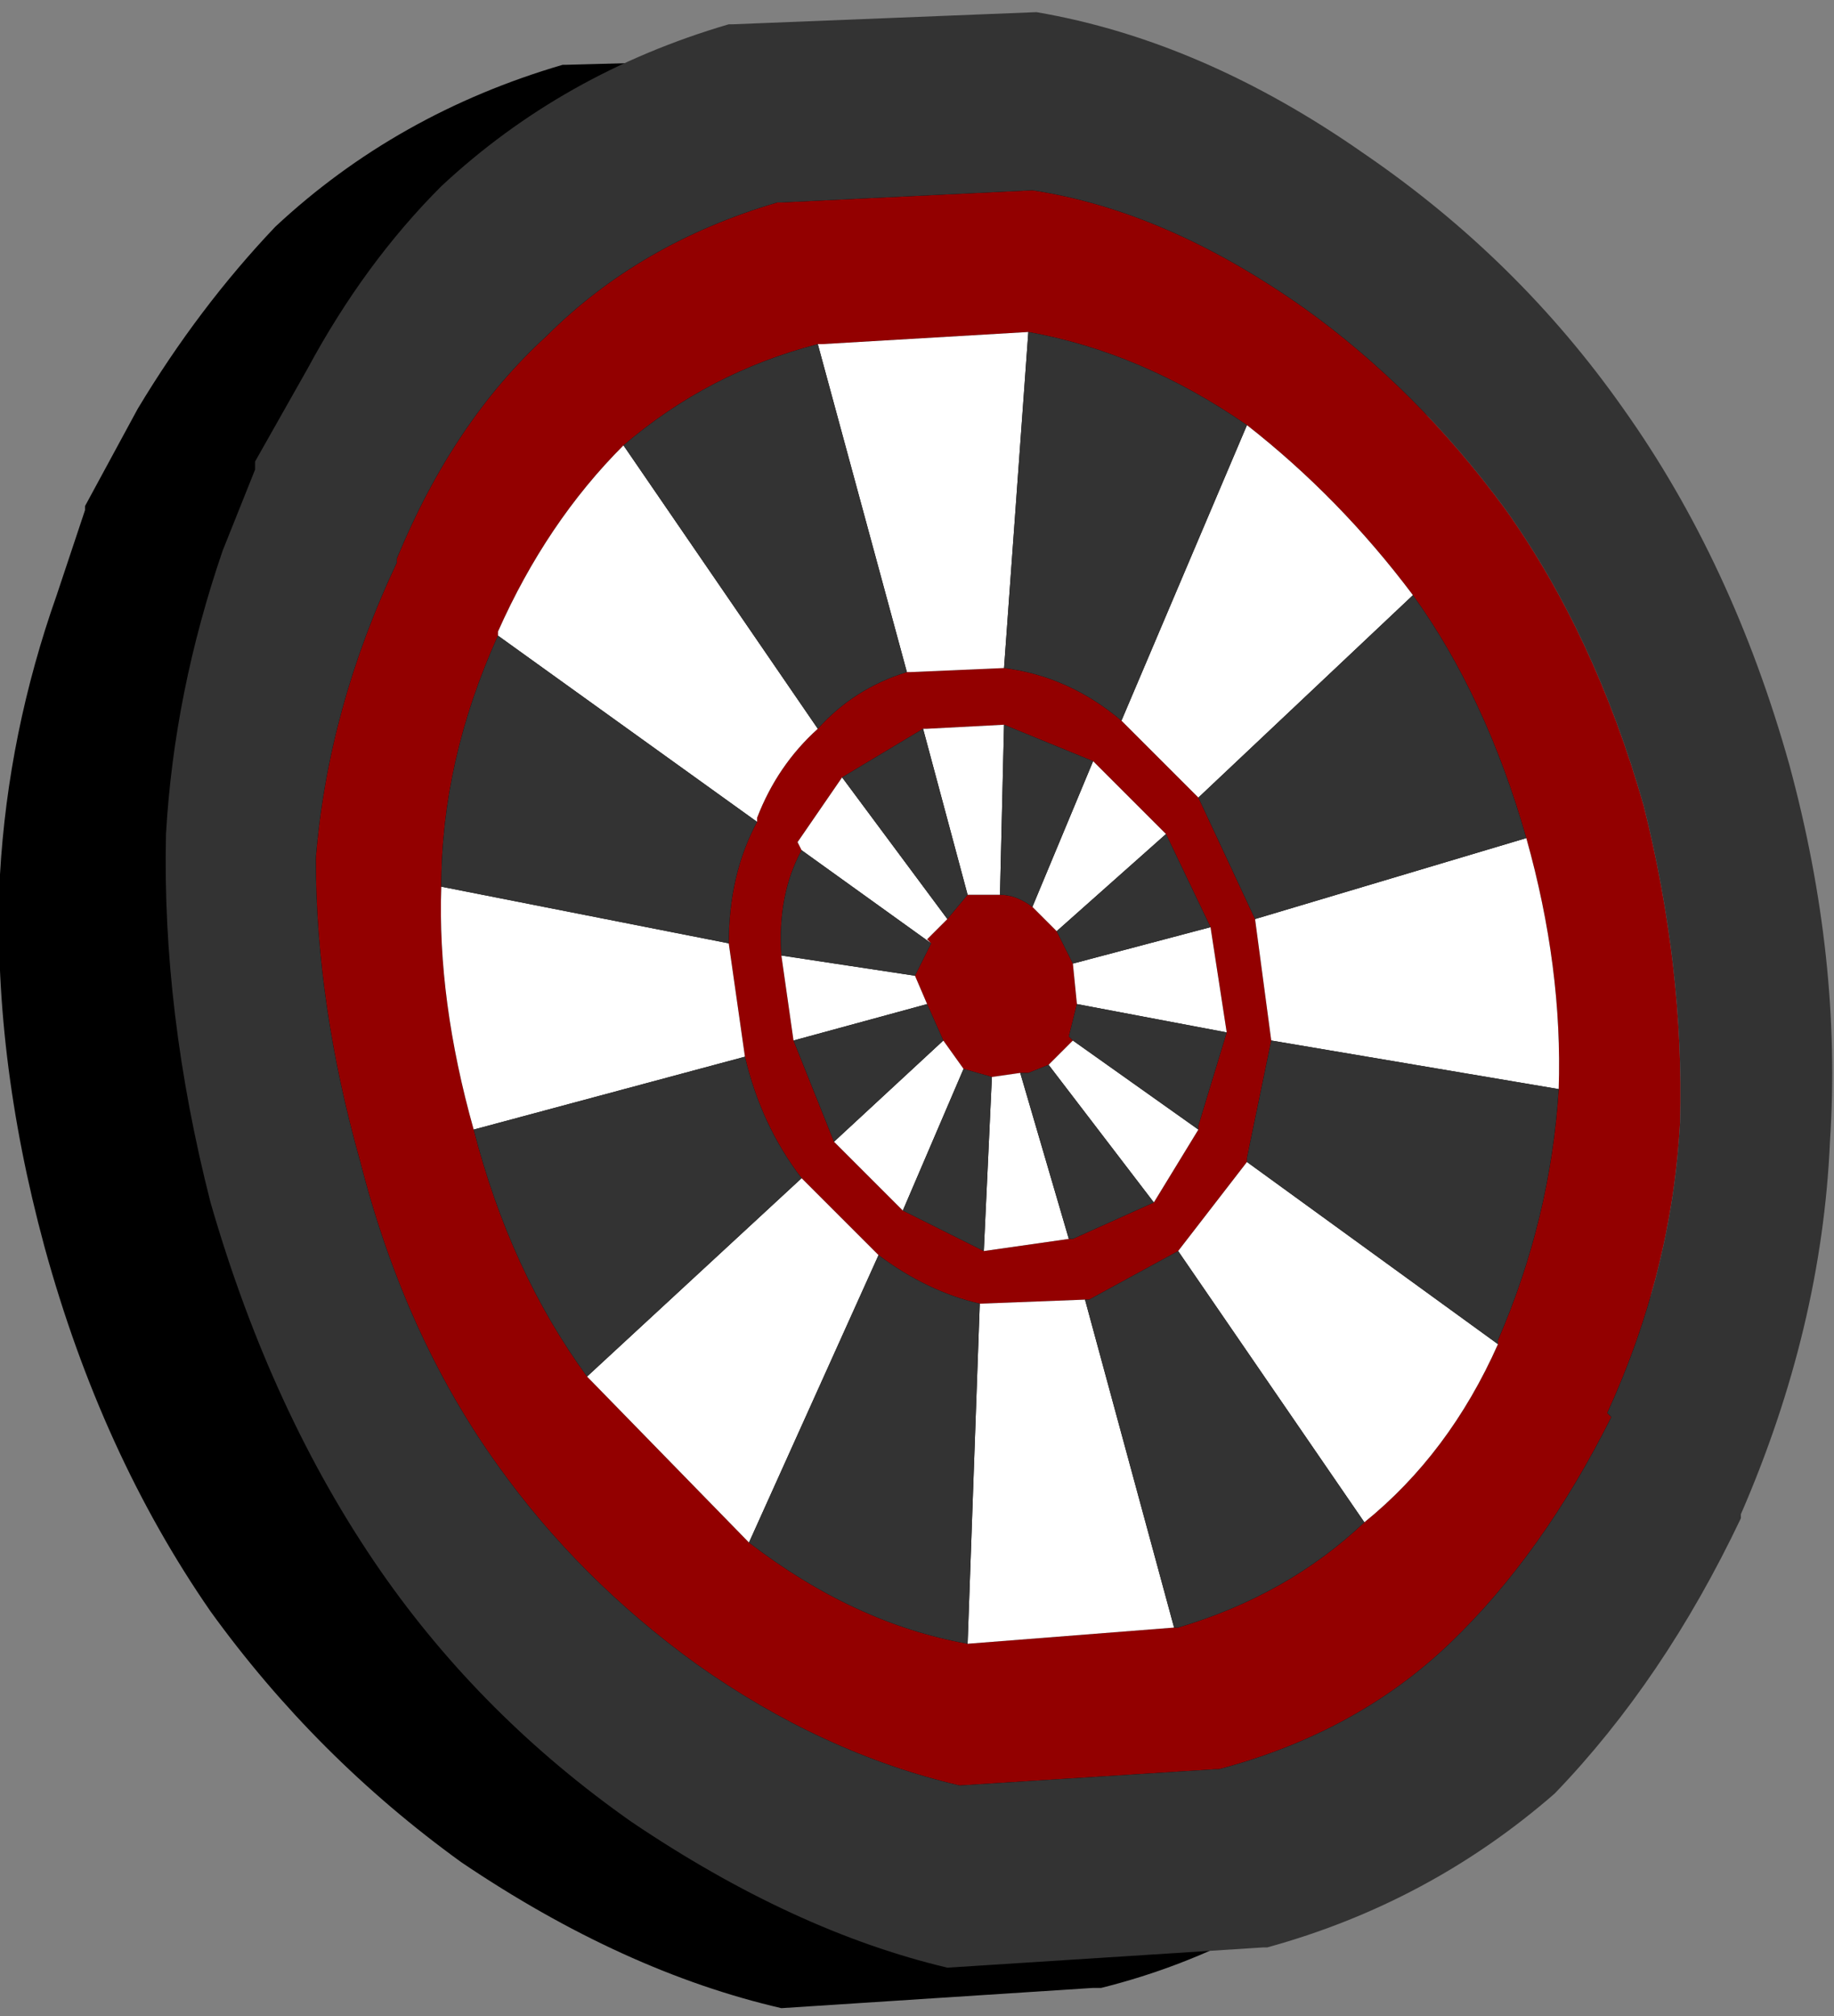<?xml version="1.0" encoding="UTF-8" standalone="no"?>
<svg xmlns:xlink="http://www.w3.org/1999/xlink" height="24.9px" width="22.65px" xmlns="http://www.w3.org/2000/svg">
  <rect width="100%" height="100%" fill="#808080" stroke="none"/>
  <g transform="matrix(1.0, 0.0, 0.0, 1.0, -1.65, -0.1)">
    <path d="M22.2 14.7 Q22.05 17.05 21.1 19.3 L21.1 19.35 Q20.15 21.35 18.8 22.75 17.25 24.15 15.25 24.65 L15.15 24.65 11.3 24.9 Q9.35 24.45 7.35 23.1 5.55 21.8 4.25 20.0 2.9 18.05 2.2 15.5 1.55 13.1 1.65 10.9 1.75 9.15 2.35 7.45 L2.7 6.4 2.7 6.35 3.35 5.15 Q4.1 3.9 5.05 2.9 6.55 1.5 8.6 0.9 L8.65 0.9 12.4 0.8 Q14.45 1.1 16.45 2.55 18.35 3.8 19.6 5.7 20.95 7.55 21.7 10.05 22.3 12.45 22.2 14.7" fill="#000000" fill-rule="evenodd" stroke="none"/>
    <path d="M21.95 10.05 Q22.45 12.05 22.4 13.95 22.3 15.8 21.5 17.55 L21.55 17.6 Q20.7 19.3 19.55 20.4 18.4 21.5 16.7 21.95 L16.65 21.95 13.5 22.15 Q11.8 21.75 10.25 20.65 8.8 19.6 7.8 18.2 6.65 16.6 6.1 14.45 5.55 12.5 5.55 10.7 5.7 8.85 6.55 7.05 L6.55 7.0 Q7.25 5.3 8.4 4.25 9.55 3.1 11.25 2.6 L11.3 2.6 14.4 2.45 Q16.05 2.7 17.75 3.9 19.15 4.9 20.25 6.4 21.35 7.95 21.95 10.05 M20.9 13.55 Q20.95 12.05 20.5 10.45 20.0 8.7 19.1 7.45 18.2 6.25 17.05 5.35 15.75 4.45 14.35 4.2 L11.8 4.35 11.75 4.35 Q10.4 4.7 9.35 5.6 8.4 6.55 7.8 7.9 L7.8 7.95 Q7.1 9.5 7.1 11.05 7.05 12.45 7.5 14.05 7.95 15.8 8.9 17.1 L10.9 19.15 Q12.2 20.15 13.6 20.4 L16.15 20.2 16.2 20.2 Q17.55 19.8 18.5 18.9 19.55 18.05 20.15 16.7 L20.15 16.65 Q20.8 15.15 20.9 13.55 M17.15 11.45 L17.35 12.95 17.05 14.4 17.05 14.45 16.2 15.55 15.1 16.15 15.05 16.15 13.75 16.2 Q13.1 16.05 12.5 15.6 L11.55 14.65 Q11.05 14.0 10.85 13.15 L10.65 11.75 Q10.65 10.9 11.0 10.25 L11.0 10.2 Q11.25 9.55 11.75 9.1 12.2 8.6 12.85 8.4 L12.9 8.4 14.05 8.35 Q14.85 8.45 15.5 9.0 L16.45 9.95 17.15 11.45 M14.05 9.05 L13.1 9.1 13.05 9.1 12.05 9.7 11.5 10.5 11.55 10.6 Q11.25 11.15 11.3 11.9 L11.45 12.95 11.95 14.2 12.8 15.05 13.8 15.55 14.85 15.4 14.9 15.4 15.9 14.95 16.45 14.05 16.45 14.0 16.8 12.85 16.6 11.55 16.05 10.4 15.15 9.5 14.05 9.05 M13.6 11.15 L13.7 11.15 14.0 11.15 Q14.2 11.15 14.4 11.3 L14.7 11.6 14.9 12.0 14.95 12.5 14.85 12.9 14.9 12.95 14.6 13.25 14.35 13.35 14.25 13.35 13.9 13.4 13.55 13.3 13.3 12.95 13.1 12.5 12.95 12.15 13.15 11.75 13.1 11.7 13.35 11.45 13.6 11.15" fill="#930000" fill-rule="evenodd" stroke="none"/>
    <path d="M20.5 10.45 Q20.95 12.05 20.9 13.55 L17.35 12.95 17.15 11.45 20.5 10.45 M20.15 16.7 Q19.55 18.05 18.5 18.9 L16.2 15.55 17.05 14.45 20.15 16.7 M16.15 20.2 L13.6 20.4 13.75 16.2 15.05 16.15 16.15 20.2 M10.9 19.15 L8.9 17.1 11.55 14.65 12.5 15.6 10.9 19.15 M7.5 14.05 Q7.05 12.45 7.1 11.05 L10.65 11.75 10.85 13.15 7.5 14.05 M7.8 7.95 L7.8 7.9 Q8.4 6.55 9.35 5.6 L11.75 9.1 Q11.25 9.55 11.0 10.2 L11.0 10.25 7.8 7.95 M11.75 4.35 L11.8 4.35 14.35 4.2 14.05 8.35 12.9 8.4 12.85 8.4 11.75 4.35 M17.05 5.35 Q18.2 6.25 19.1 7.45 L16.45 9.95 15.5 9.0 17.05 5.35 M13.05 9.1 L13.1 9.1 14.05 9.05 14.0 11.15 13.7 11.15 13.6 11.15 13.05 9.1 M15.15 9.5 L16.05 10.4 14.7 11.6 14.4 11.3 15.15 9.5 M16.6 11.55 L16.8 12.85 14.95 12.5 14.9 12.0 16.6 11.55 M16.45 14.05 L15.9 14.95 14.6 13.25 14.9 12.95 16.45 14.05 M14.85 15.4 L13.8 15.55 13.9 13.4 14.25 13.35 14.85 15.4 M12.8 15.05 L11.95 14.2 13.3 12.95 13.55 13.3 12.8 15.05 M11.45 12.95 L11.3 11.9 12.95 12.15 13.1 12.5 11.45 12.95 M11.55 10.6 L11.5 10.5 12.05 9.7 13.35 11.45 13.1 11.7 13.15 11.75 11.55 10.6" fill="#ffffff" fill-rule="evenodd" stroke="none"/>
    <path d="M21.95 10.05 Q21.35 7.95 20.25 6.4 19.15 4.9 17.75 3.9 16.05 2.7 14.4 2.45 L11.3 2.6 11.25 2.6 Q9.55 3.1 8.4 4.25 7.25 5.3 6.55 7.0 L6.55 7.05 Q5.7 8.85 5.55 10.7 5.55 12.5 6.1 14.45 6.65 16.6 7.8 18.2 8.8 19.6 10.25 20.65 11.8 21.75 13.5 22.15 L16.65 21.95 16.7 21.95 Q18.4 21.5 19.55 20.4 20.7 19.3 21.55 17.6 L21.5 17.55 Q22.3 15.8 22.4 13.95 22.45 12.05 21.95 10.05 M23.75 9.55 Q24.4 11.95 24.25 14.2 24.15 16.5 23.15 18.8 L23.15 18.85 Q22.2 20.85 20.85 22.25 19.3 23.6 17.3 24.15 L17.25 24.15 13.35 24.4 Q11.45 23.95 9.45 22.6 7.6 21.3 6.35 19.5 5.0 17.55 4.25 14.95 3.65 12.6 3.7 10.4 3.8 8.65 4.4 6.9 L4.8 5.9 4.8 5.8 5.45 4.65 Q6.15 3.35 7.1 2.4 8.6 1.0 10.65 0.4 L10.7 0.4 14.45 0.25 Q16.5 0.6 18.5 2.0 20.4 3.3 21.7 5.15 23.05 7.05 23.75 9.55 M20.9 13.55 Q20.8 15.15 20.15 16.65 L20.15 16.7 17.05 14.45 17.05 14.4 17.35 12.95 20.9 13.55 M18.5 18.9 Q17.55 19.8 16.2 20.2 L16.15 20.2 15.05 16.15 15.1 16.15 16.2 15.55 18.5 18.9 M13.6 20.4 Q12.2 20.15 10.9 19.15 L12.5 15.6 Q13.1 16.05 13.75 16.2 L13.6 20.4 M8.9 17.1 Q7.95 15.8 7.5 14.05 L10.85 13.15 Q11.05 14.0 11.55 14.65 L8.9 17.1 M7.1 11.05 Q7.1 9.5 7.8 7.95 L11.0 10.25 Q10.65 10.9 10.65 11.75 L7.1 11.05 M9.35 5.6 Q10.4 4.7 11.75 4.35 L12.85 8.4 Q12.2 8.6 11.75 9.1 L9.35 5.6 M14.35 4.2 Q15.75 4.45 17.05 5.35 L15.5 9.0 Q14.85 8.45 14.05 8.35 L14.35 4.2 M19.1 7.45 Q20.0 8.7 20.5 10.45 L17.15 11.45 16.45 9.95 19.1 7.45 M14.05 9.05 L15.15 9.5 14.4 11.3 Q14.2 11.15 14.0 11.15 L14.05 9.05 M16.05 10.4 L16.6 11.55 14.9 12.0 14.7 11.6 16.05 10.4 M16.8 12.85 L16.45 14.0 16.45 14.05 14.9 12.95 14.85 12.9 14.95 12.5 16.8 12.85 M15.9 14.95 L14.9 15.4 14.85 15.4 14.25 13.35 14.35 13.35 14.6 13.25 15.9 14.95 M13.8 15.55 L12.8 15.05 13.55 13.3 13.9 13.4 13.8 15.55 M11.95 14.2 L11.45 12.95 13.1 12.5 13.3 12.95 11.95 14.2 M11.3 11.9 Q11.25 11.15 11.55 10.6 L13.15 11.75 12.95 12.15 11.3 11.9 M12.05 9.7 L13.05 9.1 13.6 11.15 13.35 11.45 12.05 9.7" fill="#333333" fill-rule="evenodd" stroke="none"/>
  </g>
</svg>
